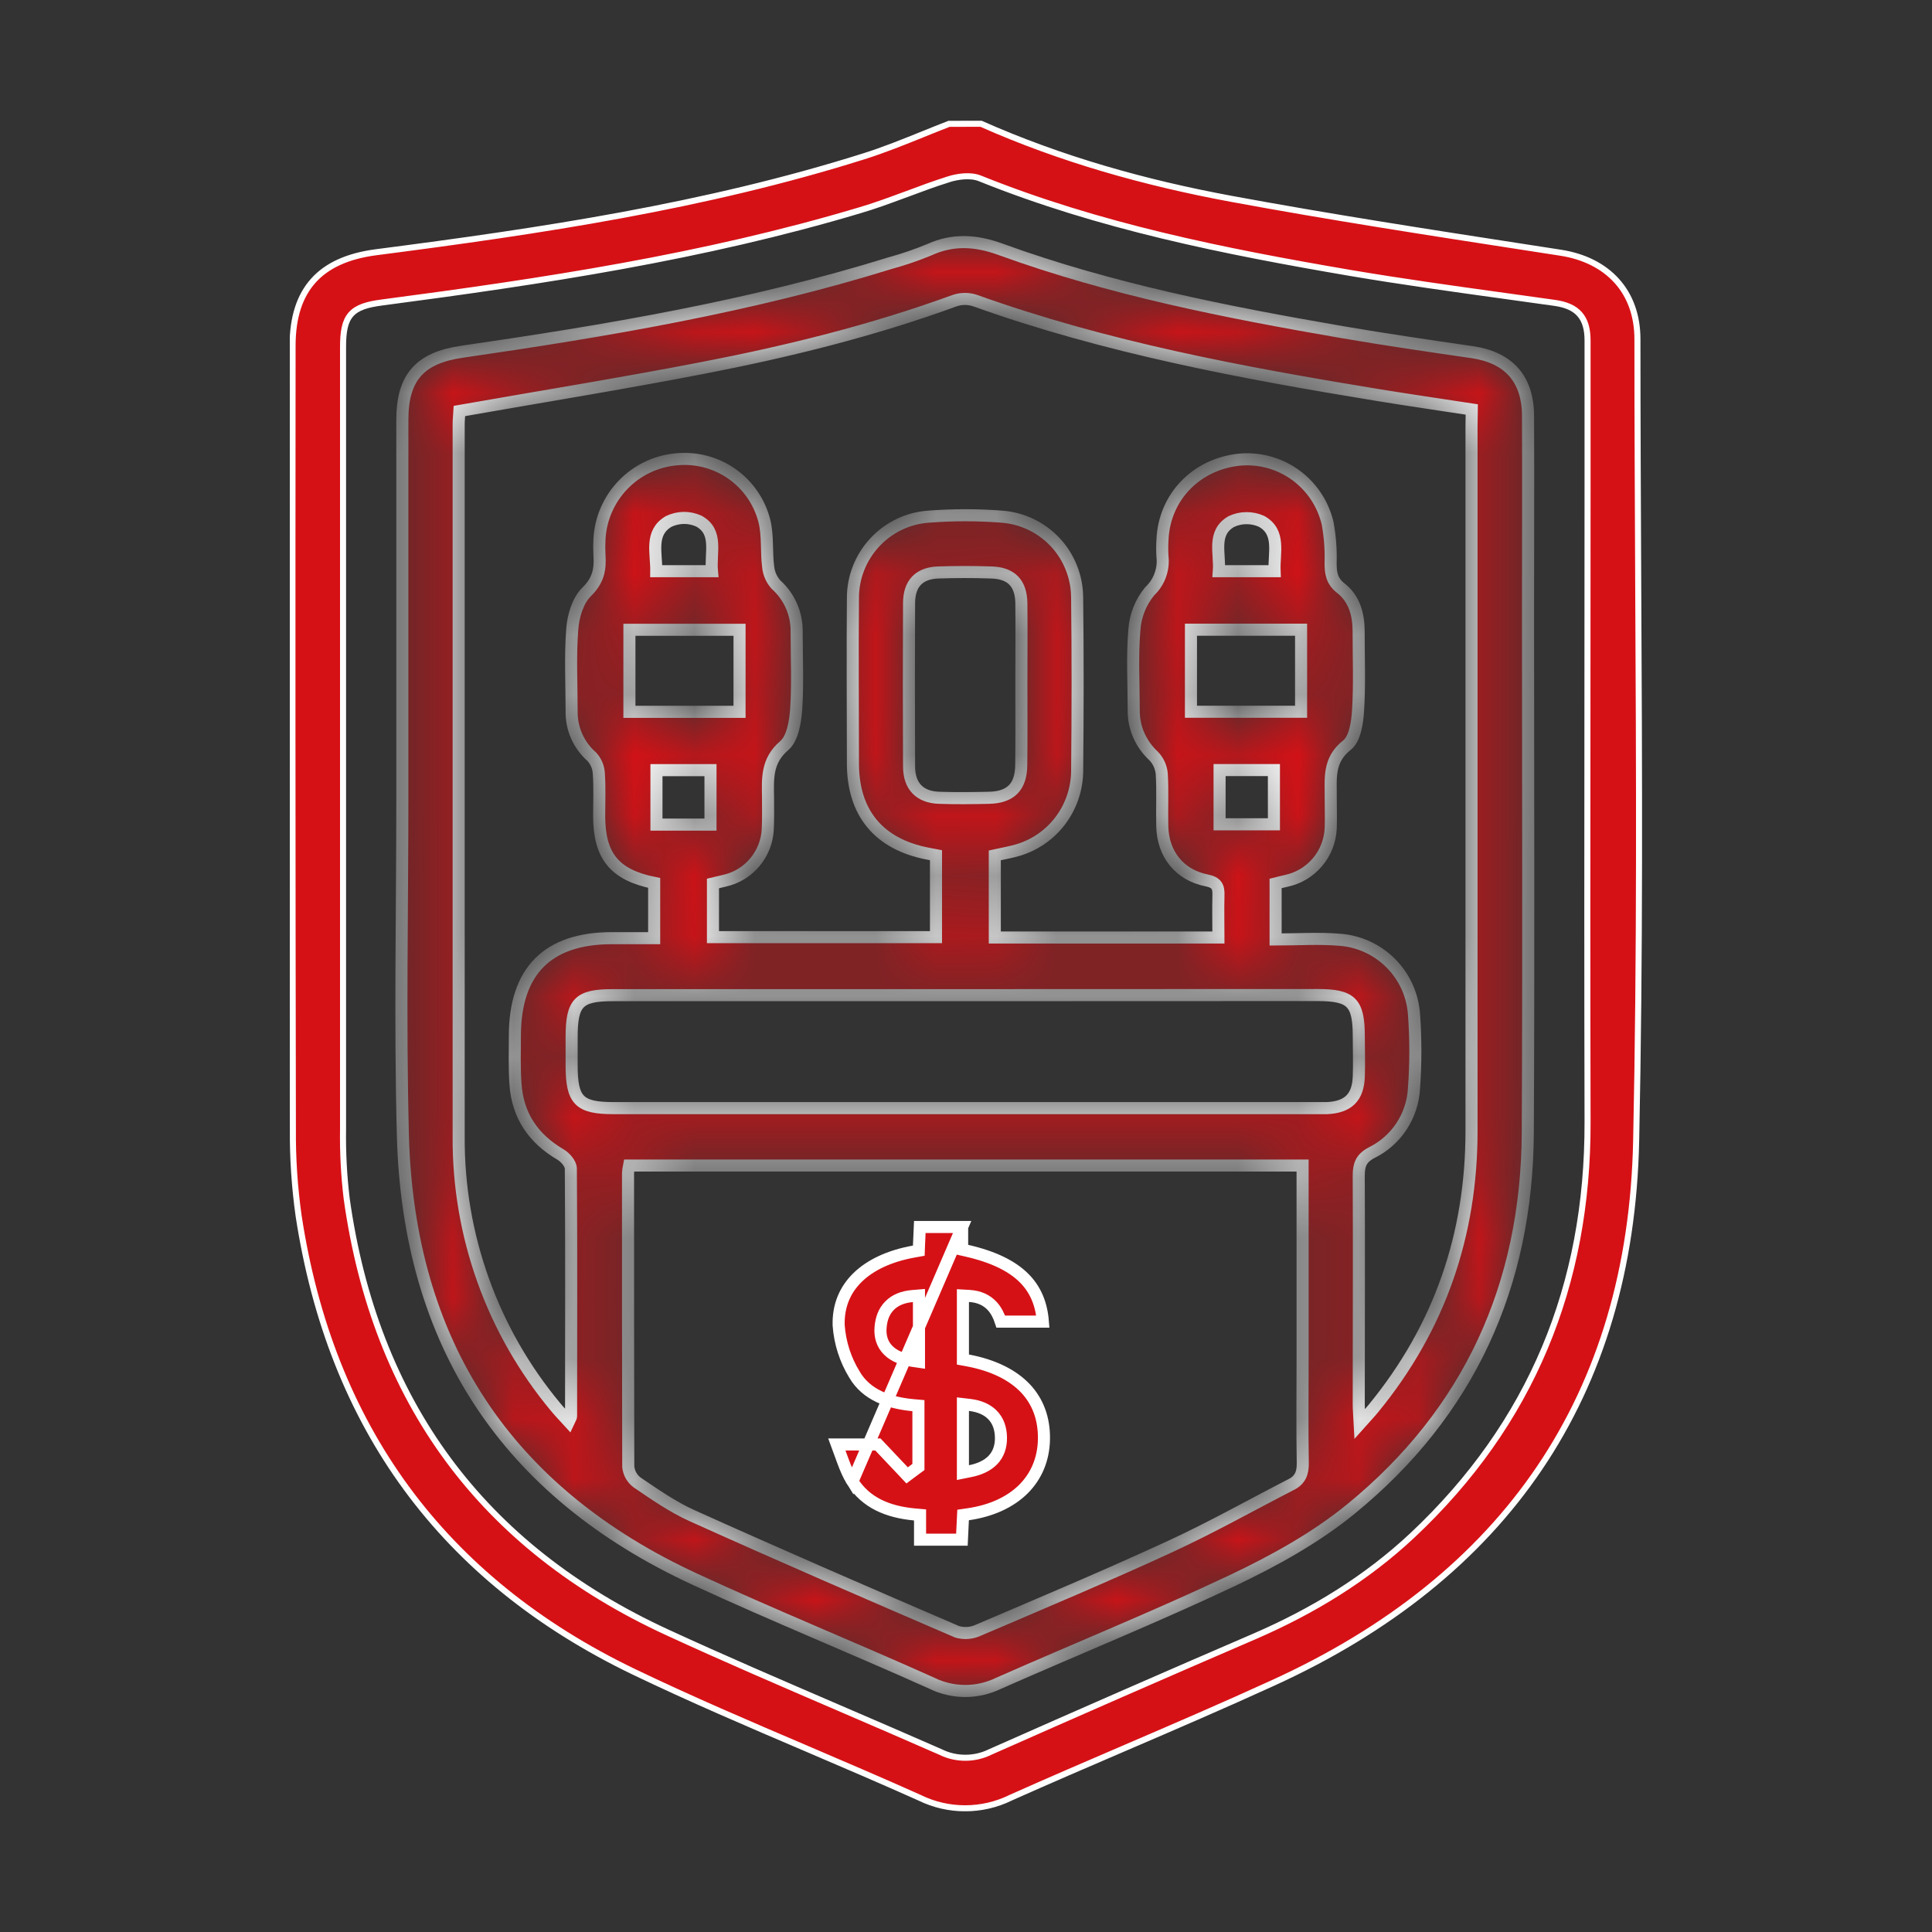 <svg width="32" height="32" viewBox="0 0 32 32" fill="none" xmlns="http://www.w3.org/2000/svg">
<rect x="0" y="0" width="32" height="32" fill="#333333" stroke="none"/>
<g clip-path="url(#clip0_1001_37)">
<path d="M20.387 3.292L20.387 3.292C22.024 3.595 23.669 3.849 25.314 4.103C25.493 4.131 25.672 4.159 25.85 4.186L25.85 4.186C26.242 4.247 26.559 4.409 26.778 4.652C26.997 4.894 27.121 5.222 27.121 5.618C27.121 6.968 27.128 8.318 27.134 9.667C27.15 12.742 27.165 15.816 27.1 18.891C27.056 21.01 26.512 22.817 25.5 24.314C24.488 25.811 23.007 26.999 21.082 27.876L21.082 27.876C20.275 28.245 19.462 28.595 18.648 28.945C18.01 29.219 17.373 29.493 16.737 29.777L16.737 29.777L16.736 29.778C16.502 29.892 16.245 29.951 15.985 29.951C15.725 29.951 15.468 29.892 15.235 29.778L15.233 29.777C14.615 29.5 13.993 29.234 13.372 28.968C12.406 28.556 11.441 28.143 10.493 27.688C7.324 26.16 5.478 23.625 4.946 20.138C4.879 19.662 4.847 19.182 4.851 18.701L4.851 18.701C4.843 14.376 4.842 10.052 4.846 5.727V5.727C4.846 5.254 4.964 4.899 5.191 4.647C5.419 4.394 5.762 4.239 6.228 4.178C8.952 3.826 11.671 3.42 14.305 2.59L14.29 2.542L14.305 2.59C14.641 2.484 14.97 2.351 15.297 2.219C15.438 2.162 15.579 2.105 15.719 2.051L16.249 2.05C17.577 2.64 18.969 3.029 20.387 3.292ZM5.742 19.851L5.742 19.852C6.212 23.21 7.98 25.623 11.056 27.039C11.994 27.471 12.944 27.879 13.893 28.288C14.456 28.53 15.019 28.773 15.579 29.019C15.706 29.082 15.847 29.114 15.989 29.114C16.131 29.114 16.271 29.082 16.399 29.019C17.86 28.371 19.325 27.73 20.794 27.097L20.794 27.097C21.746 26.683 22.627 26.148 23.392 25.432L23.392 25.432C25.366 23.579 26.302 21.284 26.295 18.584C26.289 16.249 26.291 13.914 26.293 11.578C26.294 10.41 26.295 9.243 26.295 8.075V8.07V8.065V8.061V8.056V8.051V8.046V8.042V8.037V8.032V8.027V8.023V8.018V8.013V8.008V8.004V7.999V7.994V7.989V7.984V7.98V7.975V7.97V7.965V7.961V7.956V7.951V7.946V7.942V7.937V7.932V7.927V7.923V7.918V7.913V7.908V7.904V7.899V7.894V7.889V7.885V7.88V7.875V7.87V7.865V7.861V7.856V7.851V7.846V7.842V7.837V7.832V7.827V7.823V7.818V7.813V7.808V7.804V7.799V7.794V7.789V7.785V7.78V7.775V7.77V7.766V7.761V7.756V7.751V7.746V7.742V7.737V7.732V7.727V7.723V7.718V7.713V7.708V7.704V7.699V7.694V7.689V7.685V7.68V7.675V7.67V7.666V7.661V7.656V7.651V7.647V7.642V7.637V7.632V7.627V7.623V7.618V7.613V7.608V7.604V7.599V7.594V7.589V7.585V7.58V7.575V7.57V7.566V7.561V7.556V7.551V7.547V7.542V7.537V7.532V7.528V7.523V7.518V7.513V7.509V7.504V7.499V7.494V7.489V7.485V7.48V7.475V7.47V7.466V7.461V7.456V7.451V7.447V7.442V7.437V7.432V7.428V7.423V7.418V7.413V7.409V7.404V7.399V7.394V7.39V7.385V7.38V7.375V7.37V7.366V7.361V7.356V7.351V7.347V7.342V7.337V7.332V7.328V7.323V7.318V7.313V7.309V7.304V7.299V7.294V7.29V7.285V7.28V7.275V7.271V7.266V7.261V7.256V7.252V7.247V7.242V7.237V7.233V7.228V7.223V7.218V7.213V7.209V7.204V7.199V7.194V7.19V7.185V7.18V7.175V7.171V7.166V7.161V7.156V7.152V7.147V7.142V7.137V7.133V7.128V7.123V7.118V7.114V7.109V7.104V7.099V7.095V7.09V7.085V7.08V7.075V7.071V7.066V7.061V7.056V7.052V7.047V7.042V7.037V7.033V7.028V7.023V7.018V7.014V7.009V7.004V6.999V6.995V6.99V6.985V6.98V6.976V6.971V6.966V6.961V6.957V6.952V6.947V6.942V6.938V6.933V6.928V6.923V6.918V6.914V6.909V6.904V6.899V6.895V6.89V6.885V6.88V6.876V6.871V6.866V6.861V6.857V6.852V6.847V6.842V6.838V6.833V6.828V6.823V6.819V6.814V6.809V6.804V6.8V6.795V6.79V6.785V6.781V6.776V6.771V6.766V6.762V6.757V6.752V6.747V6.742V6.738V6.733V6.728V6.723V6.719V6.714V6.709V6.704V6.7V6.695V6.69V6.685V6.681V6.676V6.671V6.666V6.662V6.657V6.652V6.647V6.643V6.638V6.633V6.628V6.624V6.619V6.614V6.609V6.605V6.6V6.595V6.59V6.585V6.581V6.576V6.571V6.566V6.562V6.557V6.552V6.547V6.543V6.538V6.533V6.528V6.524V6.519V6.514V6.509V6.505V6.5V6.495V6.49V6.486V6.481V6.476V6.471V6.467V6.462V6.457V6.452V6.448V6.443V6.438V6.433V6.429V6.424V6.419V6.414V6.409V6.405V6.4V6.395V6.39V6.386V6.381V6.376V6.371V6.367V6.362V6.357V6.352V6.348V6.343V6.338V6.333V6.329V6.324V6.319V6.314V6.31V6.305V6.3V6.295V6.291V6.286V6.281V6.276V6.272V6.267V6.262V6.257V6.253V6.248V6.243V6.238V6.233V6.229V6.224V6.219V6.214V6.21V6.205V6.2V6.195V6.191V6.186V6.181V6.176V6.172V6.167V6.162V6.157V6.153V6.148V6.143V6.138V6.134V6.129V6.124V6.119V6.115V6.11V6.105V6.1V6.096V6.091V6.086V6.081V6.077V6.072V6.067V6.062V6.058V6.053V6.048V6.043V6.038V6.034V6.029V6.024V6.019V6.015V6.01V6.005V6V5.996V5.991V5.986V5.981V5.977V5.972V5.967V5.962V5.958V5.953V5.948V5.943V5.939V5.934V5.929V5.924V5.92V5.915V5.91V5.905V5.901V5.896V5.891V5.886V5.882V5.877V5.872V5.867V5.862V5.858V5.853V5.848V5.843V5.839V5.834V5.829V5.824V5.82V5.815V5.81V5.805V5.801V5.796V5.791V5.786V5.782V5.777V5.772V5.767V5.763V5.758V5.753V5.748V5.744V5.739V5.734V5.729V5.725V5.72V5.715V5.71V5.706V5.701V5.696V5.691V5.687V5.682V5.677V5.672V5.667V5.663V5.658V5.653V5.648V5.644V5.639C26.295 5.453 26.256 5.309 26.164 5.204C26.073 5.1 25.936 5.044 25.76 5.018L25.76 5.018C25.482 4.979 25.205 4.94 24.928 4.902C24.068 4.783 23.212 4.664 22.361 4.52C20.273 4.163 18.202 3.749 16.229 2.954L16.229 2.954C16.149 2.922 16.056 2.915 15.965 2.921C15.874 2.927 15.782 2.947 15.703 2.972L15.703 2.973C15.476 3.044 15.253 3.127 15.032 3.21C15.011 3.217 14.989 3.225 14.968 3.233C14.725 3.323 14.484 3.412 14.238 3.484L14.238 3.484C11.652 4.257 8.997 4.659 6.327 5.01L6.327 5.01C6.084 5.042 5.916 5.09 5.813 5.207C5.71 5.324 5.682 5.498 5.682 5.75V12.677V12.689V12.7V12.712V12.724V12.736V12.748V12.759V12.771V12.783V12.795V12.806V12.818V12.83V12.842V12.853V12.865V12.877V12.889V12.9V12.912V12.924V12.936V12.947V12.959V12.971V12.983V12.995V13.006V13.018V13.03V13.042V13.053V13.065V13.077V13.089V13.1V13.112V13.124V13.136V13.148V13.159V13.171V13.183V13.194V13.206V13.218V13.23V13.242V13.253V13.265V13.277V13.289V13.3V13.312V13.324V13.336V13.347V13.359V13.371V13.383V13.394V13.406V13.418V13.43V13.441V13.453V13.465V13.477V13.489V13.5V13.512V13.524V13.536V13.547V13.559V13.571V13.583V13.594V13.606V13.618V13.63V13.641V13.653V13.665V13.677V13.688V13.7V13.712V13.724V13.736V13.747V13.759V13.771V13.783V13.794V13.806V13.818V13.83V13.841V13.853V13.865V13.877V13.888V13.9V13.912V13.924V13.935V13.947V13.959V13.971V13.982V13.994V14.006V14.018V14.03V14.041V14.053V14.065V14.077V14.088V14.1V14.112V14.124V14.135V14.147V14.159V14.171V14.182V14.194V14.206V14.218V14.229V14.241V14.253V14.265V14.277V14.288V14.3V14.312V14.323V14.335V14.347V14.359V14.371V14.382V14.394V14.406V14.418V14.429V14.441V14.453V14.465V14.476V14.488V14.5V14.512V14.524V14.535V14.547V14.559V14.57V14.582V14.594V14.606V14.618V14.629V14.641V14.653V14.665V14.676V14.688V14.7V14.712V14.723V14.735V14.747V14.759V14.77V14.782V14.794V14.806V14.818V14.829V14.841V14.853V14.864V14.876V14.888V14.9V14.912V14.923V14.935V14.947V14.959V14.97V14.982V14.994V15.006V15.017V15.029V15.041V15.053V15.064V15.076V15.088V15.1V15.111V15.123V15.135V15.147V15.159V15.17V15.182V15.194V15.206V15.217V15.229V15.241V15.253V15.264V15.276V15.288V15.3V15.311V15.323V15.335V15.347V15.358V15.37V15.382V15.394V15.405V15.417V15.429V15.441V15.453V15.464V15.476V15.488V15.5V15.511V15.523V15.535V15.547V15.558V15.57V15.582V15.594V15.605V15.617V15.629V15.641V15.652V15.664V15.676V15.688V15.7V15.711V15.723V15.735V15.746V15.758V15.77V15.782V15.794V15.805V15.817V15.829V15.841V15.852V15.864V15.876V15.888V15.899V15.911V15.923V15.935V15.947V15.958V15.97V15.982V15.993V16.005V16.017V16.029V16.041V16.052V16.064V16.076V16.088V16.099V16.111V16.123V16.135V16.146V16.158V16.17V16.182V16.193V16.205V16.217V16.229V16.241V16.252V16.264V16.276V16.288V16.299V16.311V16.323V16.334V16.346V16.358V16.37V16.382V16.393V16.405V16.417V16.429V16.44V16.452V16.464V16.476V16.487V16.499V16.511V16.523V16.535V16.546V16.558V16.57V16.581V16.593V16.605V16.617V16.628V16.64V16.652V16.664V16.676V16.687V16.699V16.711V16.723V16.734V16.746V16.758V16.77V16.781V16.793V16.805V16.817V16.828V16.84V16.852V16.864V16.875V16.887V16.899V16.911V16.923V16.934V16.946V16.958V16.97V16.981V16.993V17.005V17.017V17.028V17.04V17.052V17.064V17.075V17.087V17.099V17.111V17.122V17.134V17.146V17.158V17.169V17.181V17.193V17.205V17.217V17.228V17.24V17.252V17.264V17.275V17.287V17.299V17.311V17.322V17.334V17.346V17.358V17.369V17.381V17.393V17.405V17.416V17.428V17.44V17.452V17.463V17.475V17.487V17.499V17.511V17.522V17.534V17.546V17.558V17.569V17.581V17.593V17.605V17.616V17.628V17.64V17.652V17.663V17.675V17.687V17.699V17.71V17.722V17.734V17.746V17.758V17.769V17.781V17.793V17.805V17.816V17.828V17.84V17.852V17.863V17.875V17.887V17.899V17.91V17.922V17.934V17.946V17.957V17.969V17.981V17.993V18.005V18.016V18.028V18.04V18.052V18.063V18.075V18.087V18.099V18.11V18.122V18.134V18.146V18.157V18.169V18.181V18.193V18.204V18.216V18.228V18.24V18.252V18.263V18.275V18.287V18.299V18.31V18.322V18.334V18.346V18.357V18.369V18.381V18.393V18.404V18.416V18.428V18.44V18.451V18.463V18.475V18.487V18.498V18.51V18.522V18.534V18.546V18.557V18.569V18.581V18.593V18.604V18.616V18.628V18.64V18.651V18.663V18.675V18.687V18.698C5.676 19.083 5.696 19.469 5.742 19.851Z" fill="#D61116" stroke="white" stroke-width="0.1"/>
<mask id="path-2-inside-1_1001_37" fill="white">
<path d="M6.664 13.194C6.664 11.115 6.664 9.035 6.664 6.956C6.664 6.247 6.956 5.927 7.651 5.826C10.045 5.479 12.427 5.078 14.744 4.358C14.963 4.298 15.178 4.225 15.388 4.138C15.785 3.957 16.16 3.98 16.571 4.129C18.405 4.796 20.314 5.17 22.23 5.501C22.947 5.624 23.667 5.729 24.386 5.833C24.985 5.921 25.306 6.272 25.309 6.885C25.314 7.989 25.309 9.092 25.309 10.196C25.309 13.049 25.32 15.906 25.305 18.76C25.292 21.287 24.334 23.396 22.375 24.994C21.791 25.471 21.107 25.848 20.422 26.174C19.143 26.779 17.83 27.31 16.532 27.884C16.36 27.966 16.172 28.009 15.982 28.008C15.792 28.007 15.604 27.963 15.433 27.879C14.131 27.294 12.807 26.757 11.514 26.159C8.387 24.716 6.764 22.247 6.673 18.803C6.624 16.935 6.664 15.064 6.664 13.194ZM24.377 6.782C23.834 6.699 23.33 6.626 22.828 6.544C20.567 6.174 18.317 5.755 16.151 4.979C16.041 4.942 15.923 4.942 15.814 4.979C14.453 5.476 13.05 5.822 11.631 6.096C10.303 6.353 8.966 6.569 7.61 6.807C7.607 6.867 7.597 6.947 7.597 7.026C7.597 10.958 7.597 14.889 7.597 18.821C7.586 20.461 8.156 22.051 9.206 23.309C9.271 23.387 9.342 23.46 9.42 23.546C9.445 23.492 9.459 23.473 9.459 23.461C9.459 22.093 9.465 20.724 9.455 19.356C9.455 19.276 9.363 19.169 9.286 19.124C8.836 18.861 8.573 18.48 8.538 17.954C8.519 17.691 8.528 17.425 8.528 17.161C8.528 16.085 9.068 15.54 10.133 15.539H10.835V14.624C10.178 14.491 9.925 14.178 9.924 13.518C9.924 13.281 9.935 13.043 9.918 12.807C9.912 12.704 9.87 12.607 9.8 12.532C9.694 12.439 9.609 12.323 9.551 12.193C9.494 12.063 9.465 11.922 9.468 11.78C9.468 11.325 9.443 10.866 9.479 10.413C9.495 10.2 9.573 9.942 9.718 9.802C9.909 9.615 9.945 9.431 9.929 9.198C9.924 9.107 9.924 9.016 9.929 8.925C9.948 8.589 10.087 8.271 10.321 8.029C10.554 7.787 10.867 7.638 11.201 7.608C11.526 7.575 11.852 7.66 12.119 7.846C12.387 8.033 12.579 8.31 12.66 8.627C12.721 8.87 12.691 9.134 12.723 9.385C12.733 9.496 12.779 9.6 12.852 9.682C12.962 9.78 13.05 9.901 13.109 10.036C13.168 10.171 13.197 10.317 13.195 10.464C13.195 10.893 13.216 11.323 13.187 11.75C13.172 11.958 13.128 12.232 12.989 12.35C12.697 12.6 12.716 12.893 12.721 13.208C12.721 13.381 12.725 13.555 12.717 13.728C12.709 13.93 12.634 14.124 12.505 14.279C12.376 14.435 12.199 14.543 12.002 14.587L11.809 14.633V15.522H15.503V14.165L15.357 14.137C14.555 13.979 14.128 13.464 14.127 12.646C14.127 11.734 14.119 10.818 14.127 9.91C14.125 9.568 14.254 9.239 14.485 8.988C14.717 8.737 15.034 8.583 15.374 8.558C15.783 8.526 16.193 8.526 16.601 8.558C16.936 8.585 17.249 8.736 17.479 8.982C17.709 9.229 17.837 9.553 17.841 9.89C17.852 10.857 17.851 11.824 17.841 12.791C17.834 13.081 17.737 13.361 17.563 13.592C17.389 13.823 17.146 13.993 16.87 14.077C16.741 14.117 16.608 14.137 16.477 14.167V15.528H20.181C20.181 15.287 20.175 15.061 20.181 14.836C20.187 14.69 20.156 14.616 19.986 14.582C19.537 14.493 19.263 14.148 19.251 13.691C19.243 13.398 19.26 13.105 19.242 12.813C19.231 12.703 19.184 12.6 19.107 12.521C19.003 12.425 18.92 12.309 18.863 12.18C18.806 12.051 18.777 11.911 18.778 11.77C18.778 11.323 18.751 10.873 18.789 10.43C18.805 10.196 18.894 9.973 19.043 9.793C19.12 9.72 19.18 9.631 19.216 9.531C19.253 9.431 19.266 9.324 19.254 9.219C19.248 9.128 19.248 9.036 19.254 8.945C19.282 8.237 19.809 7.687 20.531 7.613C20.86 7.583 21.189 7.673 21.457 7.867C21.725 8.061 21.914 8.345 21.99 8.668C22.029 8.883 22.046 9.101 22.039 9.32C22.039 9.491 22.057 9.625 22.211 9.744C22.43 9.916 22.503 10.175 22.503 10.452C22.503 10.89 22.521 11.329 22.494 11.764C22.482 11.965 22.443 12.237 22.311 12.341C21.99 12.592 22.045 12.907 22.041 13.226C22.041 13.39 22.047 13.555 22.041 13.718C22.032 13.925 21.955 14.123 21.821 14.281C21.687 14.439 21.505 14.548 21.303 14.59C21.244 14.603 21.184 14.619 21.128 14.633V15.561C21.493 15.561 21.849 15.536 22.198 15.566C22.515 15.591 22.812 15.729 23.036 15.954C23.261 16.18 23.397 16.478 23.42 16.796C23.45 17.205 23.45 17.616 23.42 18.025C23.409 18.25 23.337 18.467 23.214 18.655C23.09 18.843 22.919 18.994 22.717 19.093C22.538 19.188 22.505 19.3 22.505 19.479C22.511 20.737 22.505 21.997 22.505 23.255C22.505 23.343 22.513 23.431 22.521 23.584C22.625 23.467 22.691 23.399 22.751 23.325C23.845 21.99 24.373 20.453 24.373 18.731C24.373 14.845 24.373 10.959 24.373 7.073L24.377 6.782ZM21.575 19.305H10.419C10.411 19.345 10.405 19.386 10.402 19.426C10.402 21.05 10.402 22.672 10.406 24.296C10.412 24.347 10.427 24.396 10.452 24.44C10.478 24.485 10.511 24.523 10.552 24.554C10.844 24.751 11.14 24.959 11.46 25.103C12.919 25.761 14.385 26.396 15.853 27.028C15.971 27.062 16.097 27.052 16.207 27C17.268 26.547 18.332 26.099 19.38 25.616C20.063 25.301 20.72 24.931 21.389 24.587C21.535 24.514 21.581 24.397 21.578 24.232C21.568 23.684 21.575 23.135 21.575 22.59V19.305ZM15.985 16.483H10.15C9.586 16.483 9.468 16.604 9.468 17.179C9.468 17.333 9.468 17.488 9.468 17.643C9.468 18.228 9.591 18.354 10.167 18.354H21.812C21.867 18.354 21.921 18.354 21.976 18.354C22.327 18.339 22.494 18.179 22.506 17.831C22.514 17.612 22.506 17.392 22.506 17.173C22.506 16.603 22.386 16.481 21.82 16.481L15.985 16.483ZM16.917 11.333C16.917 10.887 16.921 10.44 16.917 9.994C16.913 9.659 16.75 9.49 16.415 9.482C16.123 9.472 15.831 9.472 15.539 9.482C15.222 9.494 15.059 9.665 15.057 9.987C15.053 10.89 15.053 11.792 15.057 12.693C15.057 13.022 15.234 13.205 15.559 13.214C15.831 13.223 16.105 13.22 16.377 13.214C16.741 13.207 16.911 13.033 16.915 12.673C16.92 12.226 16.917 11.78 16.917 11.333ZM12.249 10.431H10.425V11.79H12.249V10.431ZM19.726 11.789H21.55V10.43H19.726V11.789ZM10.873 13.658H11.768V12.756H10.873V13.658ZM20.2 12.755V13.653H21.1V12.755H20.2ZM11.792 9.461C11.763 9.151 11.901 8.809 11.573 8.63C11.494 8.595 11.409 8.577 11.323 8.578C11.237 8.58 11.152 8.6 11.075 8.637C10.759 8.823 10.874 9.155 10.87 9.461H11.792ZM21.111 9.461C21.098 9.152 21.217 8.813 20.893 8.634C20.814 8.599 20.729 8.581 20.643 8.582C20.557 8.582 20.472 8.602 20.394 8.639C20.072 8.825 20.211 9.162 20.188 9.461H21.111Z"/>
</mask>
<path d="M6.664 13.194C6.664 11.115 6.664 9.035 6.664 6.956C6.664 6.247 6.956 5.927 7.651 5.826C10.045 5.479 12.427 5.078 14.744 4.358C14.963 4.298 15.178 4.225 15.388 4.138C15.785 3.957 16.16 3.98 16.571 4.129C18.405 4.796 20.314 5.17 22.23 5.501C22.947 5.624 23.667 5.729 24.386 5.833C24.985 5.921 25.306 6.272 25.309 6.885C25.314 7.989 25.309 9.092 25.309 10.196C25.309 13.049 25.32 15.906 25.305 18.76C25.292 21.287 24.334 23.396 22.375 24.994C21.791 25.471 21.107 25.848 20.422 26.174C19.143 26.779 17.83 27.31 16.532 27.884C16.36 27.966 16.172 28.009 15.982 28.008C15.792 28.007 15.604 27.963 15.433 27.879C14.131 27.294 12.807 26.757 11.514 26.159C8.387 24.716 6.764 22.247 6.673 18.803C6.624 16.935 6.664 15.064 6.664 13.194ZM24.377 6.782C23.834 6.699 23.33 6.626 22.828 6.544C20.567 6.174 18.317 5.755 16.151 4.979C16.041 4.942 15.923 4.942 15.814 4.979C14.453 5.476 13.05 5.822 11.631 6.096C10.303 6.353 8.966 6.569 7.61 6.807C7.607 6.867 7.597 6.947 7.597 7.026C7.597 10.958 7.597 14.889 7.597 18.821C7.586 20.461 8.156 22.051 9.206 23.309C9.271 23.387 9.342 23.46 9.42 23.546C9.445 23.492 9.459 23.473 9.459 23.461C9.459 22.093 9.465 20.724 9.455 19.356C9.455 19.276 9.363 19.169 9.286 19.124C8.836 18.861 8.573 18.48 8.538 17.954C8.519 17.691 8.528 17.425 8.528 17.161C8.528 16.085 9.068 15.54 10.133 15.539H10.835V14.624C10.178 14.491 9.925 14.178 9.924 13.518C9.924 13.281 9.935 13.043 9.918 12.807C9.912 12.704 9.87 12.607 9.8 12.532C9.694 12.439 9.609 12.323 9.551 12.193C9.494 12.063 9.465 11.922 9.468 11.78C9.468 11.325 9.443 10.866 9.479 10.413C9.495 10.2 9.573 9.942 9.718 9.802C9.909 9.615 9.945 9.431 9.929 9.198C9.924 9.107 9.924 9.016 9.929 8.925C9.948 8.589 10.087 8.271 10.321 8.029C10.554 7.787 10.867 7.638 11.201 7.608C11.526 7.575 11.852 7.66 12.119 7.846C12.387 8.033 12.579 8.31 12.66 8.627C12.721 8.87 12.691 9.134 12.723 9.385C12.733 9.496 12.779 9.6 12.852 9.682C12.962 9.78 13.05 9.901 13.109 10.036C13.168 10.171 13.197 10.317 13.195 10.464C13.195 10.893 13.216 11.323 13.187 11.75C13.172 11.958 13.128 12.232 12.989 12.35C12.697 12.6 12.716 12.893 12.721 13.208C12.721 13.381 12.725 13.555 12.717 13.728C12.709 13.93 12.634 14.124 12.505 14.279C12.376 14.435 12.199 14.543 12.002 14.587L11.809 14.633V15.522H15.503V14.165L15.357 14.137C14.555 13.979 14.128 13.464 14.127 12.646C14.127 11.734 14.119 10.818 14.127 9.91C14.125 9.568 14.254 9.239 14.485 8.988C14.717 8.737 15.034 8.583 15.374 8.558C15.783 8.526 16.193 8.526 16.601 8.558C16.936 8.585 17.249 8.736 17.479 8.982C17.709 9.229 17.837 9.553 17.841 9.89C17.852 10.857 17.851 11.824 17.841 12.791C17.834 13.081 17.737 13.361 17.563 13.592C17.389 13.823 17.146 13.993 16.87 14.077C16.741 14.117 16.608 14.137 16.477 14.167V15.528H20.181C20.181 15.287 20.175 15.061 20.181 14.836C20.187 14.69 20.156 14.616 19.986 14.582C19.537 14.493 19.263 14.148 19.251 13.691C19.243 13.398 19.26 13.105 19.242 12.813C19.231 12.703 19.184 12.6 19.107 12.521C19.003 12.425 18.92 12.309 18.863 12.18C18.806 12.051 18.777 11.911 18.778 11.77C18.778 11.323 18.751 10.873 18.789 10.43C18.805 10.196 18.894 9.973 19.043 9.793C19.12 9.72 19.18 9.631 19.216 9.531C19.253 9.431 19.266 9.324 19.254 9.219C19.248 9.128 19.248 9.036 19.254 8.945C19.282 8.237 19.809 7.687 20.531 7.613C20.86 7.583 21.189 7.673 21.457 7.867C21.725 8.061 21.914 8.345 21.99 8.668C22.029 8.883 22.046 9.101 22.039 9.32C22.039 9.491 22.057 9.625 22.211 9.744C22.43 9.916 22.503 10.175 22.503 10.452C22.503 10.89 22.521 11.329 22.494 11.764C22.482 11.965 22.443 12.237 22.311 12.341C21.99 12.592 22.045 12.907 22.041 13.226C22.041 13.39 22.047 13.555 22.041 13.718C22.032 13.925 21.955 14.123 21.821 14.281C21.687 14.439 21.505 14.548 21.303 14.59C21.244 14.603 21.184 14.619 21.128 14.633V15.561C21.493 15.561 21.849 15.536 22.198 15.566C22.515 15.591 22.812 15.729 23.036 15.954C23.261 16.18 23.397 16.478 23.42 16.796C23.45 17.205 23.45 17.616 23.42 18.025C23.409 18.25 23.337 18.467 23.214 18.655C23.09 18.843 22.919 18.994 22.717 19.093C22.538 19.188 22.505 19.3 22.505 19.479C22.511 20.737 22.505 21.997 22.505 23.255C22.505 23.343 22.513 23.431 22.521 23.584C22.625 23.467 22.691 23.399 22.751 23.325C23.845 21.99 24.373 20.453 24.373 18.731C24.373 14.845 24.373 10.959 24.373 7.073L24.377 6.782ZM21.575 19.305H10.419C10.411 19.345 10.405 19.386 10.402 19.426C10.402 21.05 10.402 22.672 10.406 24.296C10.412 24.347 10.427 24.396 10.452 24.44C10.478 24.485 10.511 24.523 10.552 24.554C10.844 24.751 11.14 24.959 11.46 25.103C12.919 25.761 14.385 26.396 15.853 27.028C15.971 27.062 16.097 27.052 16.207 27C17.268 26.547 18.332 26.099 19.38 25.616C20.063 25.301 20.72 24.931 21.389 24.587C21.535 24.514 21.581 24.397 21.578 24.232C21.568 23.684 21.575 23.135 21.575 22.59V19.305ZM15.985 16.483H10.15C9.586 16.483 9.468 16.604 9.468 17.179C9.468 17.333 9.468 17.488 9.468 17.643C9.468 18.228 9.591 18.354 10.167 18.354H21.812C21.867 18.354 21.921 18.354 21.976 18.354C22.327 18.339 22.494 18.179 22.506 17.831C22.514 17.612 22.506 17.392 22.506 17.173C22.506 16.603 22.386 16.481 21.82 16.481L15.985 16.483ZM16.917 11.333C16.917 10.887 16.921 10.44 16.917 9.994C16.913 9.659 16.75 9.49 16.415 9.482C16.123 9.472 15.831 9.472 15.539 9.482C15.222 9.494 15.059 9.665 15.057 9.987C15.053 10.89 15.053 11.792 15.057 12.693C15.057 13.022 15.234 13.205 15.559 13.214C15.831 13.223 16.105 13.22 16.377 13.214C16.741 13.207 16.911 13.033 16.915 12.673C16.92 12.226 16.917 11.78 16.917 11.333ZM12.249 10.431H10.425V11.79H12.249V10.431ZM19.726 11.789H21.55V10.43H19.726V11.789ZM10.873 13.658H11.768V12.756H10.873V13.658ZM20.2 12.755V13.653H21.1V12.755H20.2ZM11.792 9.461C11.763 9.151 11.901 8.809 11.573 8.63C11.494 8.595 11.409 8.577 11.323 8.578C11.237 8.58 11.152 8.6 11.075 8.637C10.759 8.823 10.874 9.155 10.87 9.461H11.792ZM21.111 9.461C21.098 9.152 21.217 8.813 20.893 8.634C20.814 8.599 20.729 8.581 20.643 8.582C20.557 8.582 20.472 8.602 20.394 8.639C20.072 8.825 20.211 9.162 20.188 9.461H21.111Z" fill="#D61116" stroke="white" stroke-width="0.2" mask="url(#path-2-inside-1_1001_37)"/>
<path d="M15.936 20.323H15.235C15.23 20.435 15.225 20.536 15.221 20.635L15.218 20.715L15.139 20.729C14.731 20.802 14.414 20.953 14.202 21.161C13.992 21.367 13.881 21.634 13.891 21.953C13.912 22.242 14.001 22.521 14.153 22.768L14.153 22.769L14.153 22.769C14.352 23.104 14.714 23.235 15.121 23.274L15.212 23.282V23.373V24.248V24.298L15.171 24.328L15.096 24.384L15.025 24.437L14.964 24.372L14.541 23.925H13.861C13.878 23.971 13.895 24.017 13.911 24.062C13.927 24.108 13.944 24.154 13.96 24.196C14.007 24.323 14.055 24.437 14.119 24.538L15.936 20.323ZM15.936 20.323V20.618V20.698L16.014 20.716C16.456 20.817 16.768 20.971 16.97 21.177C17.149 21.36 17.25 21.593 17.273 21.89H16.576C16.545 21.796 16.502 21.705 16.433 21.631C16.343 21.534 16.22 21.475 16.055 21.465L15.949 21.459V21.565V22.435V22.518L16.03 22.533C16.455 22.613 16.773 22.774 16.983 22.994C17.19 23.213 17.298 23.498 17.291 23.844L17.291 23.844C17.284 24.173 17.163 24.452 16.952 24.663C16.739 24.875 16.429 25.024 16.034 25.081L15.952 25.093L15.948 25.175C15.943 25.279 15.937 25.386 15.932 25.502H15.239V25.183V25.092L15.148 25.084C14.705 25.043 14.34 24.89 14.119 24.538L15.936 20.323ZM15.106 22.538L15.221 22.555V22.439V21.567V21.458L15.112 21.467C14.958 21.48 14.829 21.53 14.736 21.624C14.642 21.717 14.596 21.843 14.585 21.987C14.572 22.139 14.615 22.27 14.714 22.367C14.809 22.462 14.947 22.515 15.106 22.538ZM15.949 24.269V24.391L16.068 24.367C16.22 24.337 16.351 24.279 16.444 24.184C16.538 24.086 16.582 23.958 16.579 23.806C16.576 23.658 16.532 23.53 16.438 23.435C16.345 23.34 16.215 23.289 16.061 23.27L15.949 23.257V23.37V24.269Z" fill="#D61116" stroke="white" stroke-width="0.2"/>
</g>
<defs>
<clipPath id="clip0_1001_37">
<rect width="22.4" height="28" fill="white" transform="translate(4.8 2)"/>
</clipPath>
</defs>
</svg>
